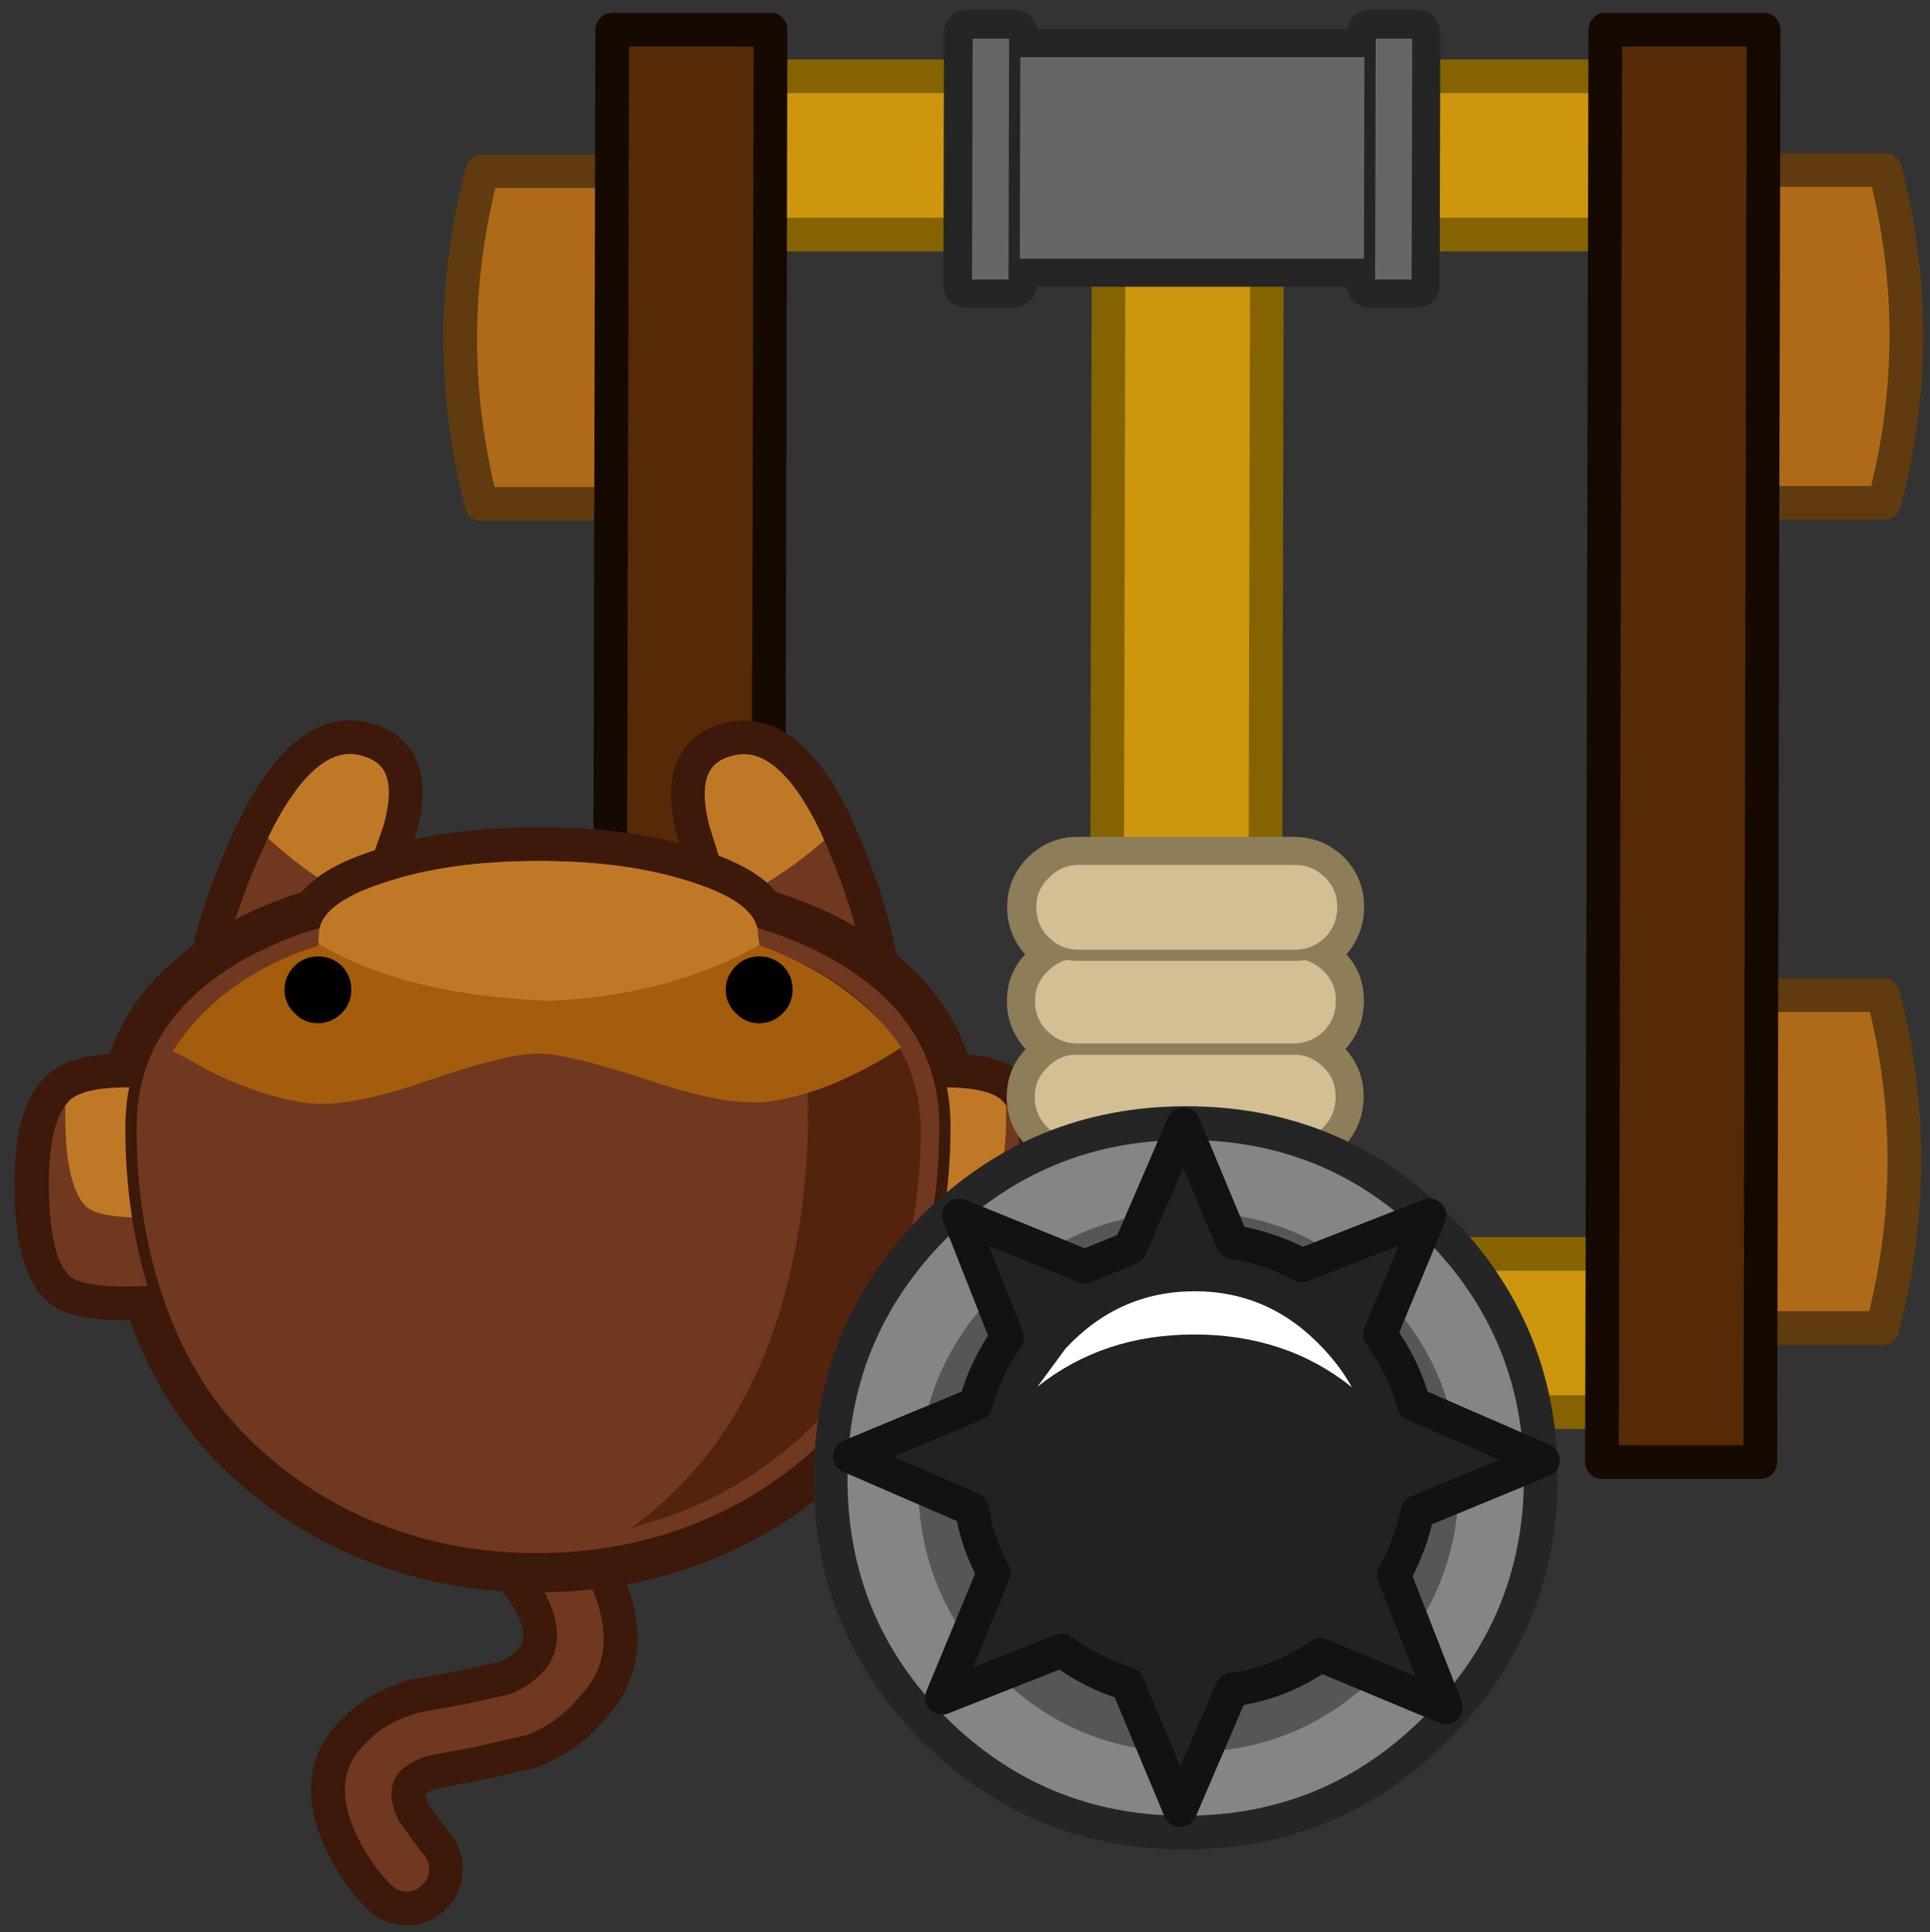 <svg xmlns="http://www.w3.org/2000/svg" xmlns:xlink="http://www.w3.org/1999/xlink" preserveAspectRatio="none" viewBox="-0.5 -0.37 73.4 73.5"><rect x="-0.5" y="-0.37" width="73.4" height="73.5" fill="#333333" stroke="none"/><defs><path fill="#D4BF94" d="M12.8-5.85q-1.25-1.25-3-1.25H-9.5q-1.75 0-3.05 1.25-1.2 1.25-1.2 3.05 0 1.75 1.2 2.95 1.3 1.3 3.05 1.3H9.8q1.75 0 3-1.3 1.25-1.2 1.25-2.95 0-1.8-1.25-3.05z" id="ad"/><path fill="#AF6A19" d="M91.85 45.3v29.65H79.7q-3.85-14.85 0-29.65h12.15z" id="a"/><path fill="#CD960D" d="M92.9-35.7v14.1h96.85v-14.1H92.9z" id="e"/><path fill="#CD960D" d="M189.7 83.3V69.2H92.85v14.1h96.85z" id="g"/><path fill="#AF6A19" d="M204.65 74.85q3.85-14.85 0-29.65H192.5v29.65h12.15z" id="i"/><path fill="#AF6A19" d="M204.65-28.3H192.5V1.35h12.15q3.85-14.85 0-29.65z" id="k"/><path fill="#562A07" d="M193.1-40.15H179v127.6h14.1v-127.6z" id="m"/><path fill="#562A07" d="M104.65-40.15h-14.1v127.6h14.1v-127.6z" id="o"/><path fill="#BF7926" d="m12.95-21.25-6.7-8.45-6.75 5.9q-7.05 6.75-8.95 11.15-3.15 7.35-3.5 16.8-.5 11.6 5.2 12.85 5.1 1.1 6.45-5.95l.9-6.8Q.3-.2 1.5-2.8 4-8.2 8.8-15.25l4.15-6z" id="q"/><path fill="#70381F" d="M13.2-21.45 6.5-29.9-.25-24Q-7.3-17.3-9.2-12.9q-3.15 7.35-3.5 16.8l-.05 1.9Q-7.25 4-.1 3.9.55-.5 1.75-3.05q2.5-5.4 7.3-12.45l4.15-5.95z" id="r"/><path fill="#70381F" d="M16.95-41.2q-1.3-2.55-3.15-4.4-1.05-1.05-2.5-1.05-1.4 0-2.45 1.05-1 1-1 2.45 0 1.45 1 2.45l1.9 2.6v.05q.8 1.55.2 2.5-.75.7-1.9 1.05H9l-3.7.7-5.1 1.15q-3.2 1.25-5.3 3.8l-.05.05q-4.65 4.95-.7 12.6l.05.05q1.05 1.9 2.6 3.75l.05.1L-2-10.95Q-1.05-9.9.35-9.8q1.45.1 2.55-.8 1.05-.95 1.15-2.4.1-1.45-.8-2.5L2.1-16.85l-1.8-2.6v-.05q-1.5-2.9-.2-4.8l.05-.05q1-1.2 2.55-1.8l3.6-.8 4.6-.85.05-.05q3.05-.9 4.95-2.85l.05-.05q4.25-4 1-10.45z" id="t"/><path fill="#70381F" d="M41.55 9.75q1.7 1.75 1.8 7.6.1 6-1.8 7.95-1.7 1.65-8.8 1l-6.75-1V9.75l6.9-.85q7.2-.55 8.65.85z" id="w"/><path fill="#BF7926" d="m41.9 24.85-.35.45q-1.7 1.65-8.8 1l-6.75-1v-9.65l5.45-.6q7.2-.55 8.6.85 1.75 1.75 1.85 7.6v1.35z" id="x"/><path fill="#70381F" d="m-32.75 26.3 6.75-1V9.75l-6.9-.85q-7.2-.55-8.65.85-1.7 1.75-1.8 7.6-.1 6 1.8 7.95 1.7 1.65 8.8 1z" id="y"/><path fill="#BF7926" d="m-32.75 26.3 6.75-1v-9.65l-5.45-.6q-7.2-.55-8.6.85-1.75 1.75-1.85 7.6v1.35l.35.45q1.7 1.65 8.8 1z" id="z"/><path fill="#70381F" d="M-26.5-4.9q5.25-5.25 12.05-7.95Q-7.8-15.5-.2-15.5t14.25 2.65q6.8 2.7 12.05 7.95Q31.15.15 33.75 7.95q2.3 7 2.3 15 0 8.7-7.7 14.05-9.4 6.6-28.55 6.6T-28.75 37q-7.7-5.35-7.7-14.05 0-8 2.3-15 2.6-7.8 7.65-12.85z" id="A"/><path fill="#54230D" d="M-8.55-12.8q-3.1 2.25-5.75 5.3-5.05 5.75-7.65 14.6-2.3 7.95-2.3 17.1 0 9.85 7.7 15.95-5.95-1.55-10.05-4.25-7.7-5.1-7.7-13.4 0-7.6 2.3-14.3 2.6-7.4 7.65-12.25 5.25-5 12.05-7.55l3.75-1.2z" id="C"/><path fill="#A35D0D" d="M28.5 27.65q-4.3-2-8-2.55-3.65-.5-10.45 1.85Q2.65 29.5-.2 29.5q-2.7 0-10.25-2.5-6.9-2.3-10.5-1.75-3.8.55-7.9 2.65-2.05 1.05-3.7 2.15 1.75 2.6 4.65 4.8 3.05 2.35 6.95 3.9l1.1.4.1 1q0 2.7 5.7 4.55Q-8.3 46.65-.2 46.65t13.8-1.95q5.7-1.85 5.7-4.55l.1-1.05 1.1-.35q7.95-2.9 11.85-9.05-.2-.05-3.85-2.05z" id="D"/><path d="M21.5 33.1q.9.85.9 2.1 0 1.2-.9 2.1-.85.85-2.1.85-1.2 0-2.1-.85-.85-.9-.85-2.1 0-1.25.85-2.1.9-.9 2.1-.9 1.25 0 2.1.9z" id="E"/><path d="M-17.8 33.1q.9.85.9 2.1 0 1.2-.9 2.1-.85.85-2.1.85-1.2 0-2.1-.85-.85-.9-.85-2.1 0-1.25.85-2.1.9-.9 2.1-.9 1.25 0 2.1.9z" id="F"/><path fill="#BF7926" d="M13.6 44.7q5.75-1.85 5.75-4.6l.05-.7v-.05l-.25-.2Q11.5 34.65-1.3 34.2q-10.6.5-18.35 4.85l-.25.15.15.9q0 2.75 5.7 4.6 5.75 1.95 13.8 1.95 8.15 0 13.85-1.95z" id="G"/><path fill="#70381F" d="M16.95-41.2q-1.3-2.55-3.15-4.4-1.05-1.05-2.5-1.05-1.4 0-2.45 1.05-1 1-1 2.45 0 1.45 1 2.45l1.9 2.6v.05q.8 1.55.2 2.5-.75.7-1.9 1.05H9l-3.7.7-5.1 1.15q-3.2 1.25-5.3 3.8l-.05.05q-4.65 4.95-.7 12.6l.05.05q1.05 1.9 2.6 3.75l.05.1L-2-10.95Q-1.05-9.9.35-9.8q1.45.1 2.55-.8 1.05-.95 1.15-2.4.1-1.45-.8-2.5L2.1-16.85l-1.8-2.6v-.05q-1.5-2.9-.2-4.8l.05-.05q1-1.2 2.55-1.8l3.6-.8 4.6-.85.05-.05q3.05-.9 4.95-2.85l.05-.05q4.25-4 1-10.45z" id="H"/><path fill="#70381F" d="M41.55 9.75q1.7 1.75 1.8 7.6.1 6-1.8 7.95-1.7 1.65-8.8 1l-6.75-1V9.75l6.9-.85q7.2-.55 8.65.85z" id="K"/><path fill="#BF7926" d="m41.9 24.85-.35.45q-1.7 1.65-8.8 1l-6.75-1v-9.65l5.45-.6q7.2-.55 8.6.85 1.75 1.75 1.85 7.6v1.35z" id="L"/><path fill="#70381F" d="m-32.75 26.3 6.75-1V9.75l-6.9-.85q-7.2-.55-8.65.85-1.7 1.75-1.8 7.6-.1 6 1.8 7.95 1.7 1.65 8.8 1z" id="M"/><path fill="#BF7926" d="m-32.75 26.3 6.75-1v-9.65l-5.45-.6q-7.2-.55-8.6.85-1.75 1.75-1.85 7.6v1.35l.35.45q1.7 1.65 8.8 1z" id="N"/><path fill="#70381F" d="M26.1-4.9q-5.25-5.25-12.05-7.95Q7.4-15.5-.2-15.5t-14.25 2.65q-6.8 2.7-12.05 7.95-5.05 5.05-7.65 12.85-2.3 7-2.3 15 0 8.7 7.7 14.05 9.4 6.6 28.55 6.6T28.35 37q7.7-5.35 7.7-14.05 0-8-2.3-15Q31.15.15 26.1-4.9z" id="O"/><path fill="#54230D" d="M-8.55-12.8q-3.1 2.25-5.75 5.3-5.05 5.75-7.65 14.6-2.3 7.95-2.3 17.1 0 9.85 7.7 15.95-5.95-1.55-10.05-4.25-7.7-5.1-7.7-13.4 0-7.6 2.3-14.3 2.6-7.4 7.65-12.25 5.25-5 12.05-7.55l3.75-1.2z" id="Q"/><path fill="#A35D0D" d="M28.5 27.65q-4.3-2-8-2.55-3.65-.5-10.45 1.85Q2.65 29.5-.2 29.5q-2.7 0-10.25-2.5-6.9-2.3-10.5-1.75-3.8.55-7.9 2.65-2.05 1.05-3.7 2.15 1.75 2.6 4.65 4.8 3.05 2.35 6.95 3.9l1.1.4.1 1q0 2.7 5.7 4.55Q-8.3 46.65-.2 46.65t13.8-1.95q5.7-1.85 5.7-4.55l.1-1.05 1.1-.35q7.95-2.9 11.85-9.05-.2-.05-3.85-2.05z" id="R"/><path d="M21.5 33.1q.9.85.9 2.1 0 1.2-.9 2.1-.85.85-2.1.85-1.2 0-2.1-.85-.85-.9-.85-2.1 0-1.25.85-2.1.9-.9 2.1-.9 1.25 0 2.1.9z" id="S"/><path d="M-17.8 33.1q.9.85.9 2.1 0 1.2-.9 2.1-.85.85-2.1.85-1.2 0-2.1-.85-.85-.9-.85-2.1 0-1.25.85-2.1.9-.9 2.1-.9 1.25 0 2.1.9z" id="T"/><path fill="#BF7926" d="M13.6 44.7q5.75-1.85 5.75-4.6l.05-.7v-.05l-.25-.2Q11.5 34.65-1.3 34.2q-10.6.5-18.35 4.85l-.25.15.15.9q0 2.75 5.7 4.6 5.75 1.95 13.8 1.95 8.15 0 13.85-1.95z" id="U"/><path fill="#CD960D" d="M-6.95 76.95h14.1V-40.8h-14.1V76.95z" id="V"/><path fill="#D4BF94" d="M12.8-14.4q-1.25-1.25-3-1.25H-9.5q-1.75 0-3.05 1.25-1.2 1.25-1.2 3.05 0 1.75 1.2 2.95 1.3 1.3 3.05 1.3H9.8q1.75 0 3-1.3 1.25-1.2 1.25-2.95 0-1.8-1.25-3.05z" id="Y"/><path fill="#858585" d="M22.45-67.65Q13.15-76.9.05-76.9q-13.15 0-22.35 9.25-9.3 9.25-9.3 22.35 0 13.1 9.3 22.4 9.2 9.2 22.35 9.2 13.1 0 22.4-9.2 9.2-9.3 9.2-22.4 0-13.1-9.2-22.35z" id="aa"/><path fill="#565656" d="M16.85-28.65q7-7.05 7-17.05 0-9.95-7-17Q9.8-69.75-.2-69.75t-17 7.05q-7.1 7.05-7.1 17 0 10 7.1 17.05 7 7.05 17 7.05t17.05-7.05z" id="ac"/><path fill="#AF6A19" d="M79.7-28.2h12.15V1.45H79.7q-3.85-14.85 0-29.65z" id="c"/><path fill="#D4BF94" d="M12.7 2.5q-1.25-1.25-3-1.25H-9.6q-1.75 0-3.05 1.25-1.2 1.25-1.2 3.05 0 1.75 1.2 2.95 1.3 1.3 3.05 1.3H9.7q1.75 0 3-1.3 1.25-1.2 1.25-2.95 0-1.8-1.25-3.05z" id="af"/><path fill="#666" d="M161.35 85.5V66.55h-39.7V85.5h39.7z" id="ai"/><path fill="#666" d="M157.25 87.15h4.25V64.7h-4.25v22.45z" id="ak"/><path fill="#666" d="M121.35 64.7v22.45h4.25V64.7h-4.25z" id="am"/><path fill="#232222" d="m30.55-1.15-11-4.75-1.65-4.05 4.55-11.2-10.9 4.3q-2.7-1.95-5.9-2.8L1-30.85-3.7-20q-3 .5-5.7 1.95l-11.1-4.6L-16.3-12q-2 2.7-2.95 5.85l-11.25 4.7 10.7 4.6q.6 4.35 3.1 7.9l-4.65 11.15 11.75-4.6q2.65 1.45 5.65 2.1l4.6 11.15 5-11.5q3.3-.9 6.2-3l10.6 4.4L18 9.4q1.55-2.85 2.1-6.2l10.45-4.35z" id="ao"/><path fill="#FFF" d="m7.2-14.15 3.4 2.5q5.1 4.75 5.1 11.5 0 6.7-5.1 11.45-1.65 1.55-3.45 2.55Q11.85 8 11.85-.2q0-8.1-4.65-13.95z" id="aq"/><path fill="#232222" d="m30.55-1.15-11-4.75-1.65-4.05 4.55-11.2-10.9 4.3q-2.7-1.95-5.9-2.8L1-30.85-3.7-20q-3 .5-5.7 1.95l-11.1-4.6L-16.3-12q-2 2.7-2.95 5.85l-11.25 4.7 10.7 4.6q.6 4.35 3.1 7.9l-4.65 11.15 11.75-4.6q2.65 1.45 5.65 2.1l4.6 11.15 5-11.5q3.3-.9 6.2-3l10.6 4.4L18 9.4q1.55-2.85 2.1-6.2l10.45-4.35z" id="ar"/><path fill="#FFF" d="m7.2-14.15 3.4 2.5q5.1 4.75 5.1 11.5 0 6.7-5.1 11.45-1.65 1.55-3.45 2.55Q11.85 8 11.85-.2q0-8.1-4.65-13.95z" id="at"/><path id="b" stroke="#5F3B0F" stroke-width="3" stroke-linejoin="round" stroke-linecap="round" fill="none" d="M79.7 74.95h12.15V45.3H79.7q-3.85 14.8 0 29.65z"/><path id="d" stroke="#5F3B0F" stroke-width="3" stroke-linejoin="round" stroke-linecap="round" fill="none" d="M79.7 1.45h12.15V-28.2H79.7q-3.85 14.8 0 29.65z"/><path id="f" stroke="#856301" stroke-width="3" stroke-linejoin="round" stroke-linecap="round" fill="none" d="M92.9-35.7h96.85v14.1H92.9v-14.1z"/><path id="h" stroke="#856301" stroke-width="3" stroke-linejoin="round" stroke-linecap="round" fill="none" d="M92.85 69.2h96.85v14.1H92.85V69.2z"/><path id="j" stroke="#5F3B0F" stroke-width="3" stroke-linejoin="round" stroke-linecap="round" fill="none" d="M204.65 74.85H192.5V45.2h12.15q3.85 14.8 0 29.65z"/><path id="l" stroke="#5F3B0F" stroke-width="3" stroke-linejoin="round" stroke-linecap="round" fill="none" d="M204.65 1.35H192.5V-28.3h12.15q3.85 14.8 0 29.65z"/><path id="n" stroke="#150901" stroke-width="3" stroke-linejoin="round" stroke-linecap="round" fill="none" d="M179 87.45v-127.6h14.1v127.6H179z"/><path id="p" stroke="#150901" stroke-width="3" stroke-linejoin="round" stroke-linecap="round" fill="none" d="M90.55 87.45v-127.6h14.1v127.6h-14.1z"/><path id="s" stroke="#3C190A" stroke-width="3" stroke-linejoin="round" stroke-linecap="round" fill="none" d="M-.75-23.55Q-7.8-16.8-9.7-12.4q-3.15 7.35-3.5 16.8l-.05 1.9q.05 9.8 5.25 10.95 5.1 1.1 6.45-5.95l.9-6.8.05-.1.35-1.95L.3.35l.95-2.9q2.5-5.4 7.3-12.45l4.15-6L6-29.45l-6.75 5.9z"/><path id="u" stroke="#3C190A" stroke-width="3" stroke-linejoin="round" stroke-linecap="round" fill="none" d="M13.8-45.6q-1.05-1.05-2.5-1.05-1.4 0-2.45 1.05-1 1-1 2.45 0 1.45 1 2.45l1.9 2.6v.05q.8 1.55.2 2.5-.75.7-1.9 1.05H9l-3.7.7-5.1 1.15q-3.2 1.25-5.3 3.8l-.05.05q-4.65 4.95-.7 12.6l.05.05q1.05 1.9 2.6 3.75l.05.1L-2-10.95Q-1.05-9.9.35-9.8q1.45.1 2.55-.8 1.05-.95 1.15-2.4.1-1.45-.8-2.5L2.1-16.85l-1.8-2.6v-.05q-1.5-2.9-.2-4.8l.05-.05q1-1.2 2.55-1.8l3.6-.8 4.6-.85.05-.05q3.05-.9 4.95-2.85l.05-.05q4.25-4 1-10.45-1.3-2.55-3.15-4.4z"/><path id="v" stroke="#3C190A" stroke-width="6" stroke-linejoin="round" stroke-linecap="round" fill="none" d="M-41.55 25.3q-1.9-1.95-1.85-7.95.1-5.85 1.85-7.6 1.25-1.25 7.05-.95l.35-.85q2.55-7.8 7.6-12.85 5.25-5.25 12.1-7.95 6.6-2.65 14.2-2.65T14-12.85q6.8 2.7 12.05 7.95Q31.1.15 33.7 7.95l.25.9q6.25-.4 7.6.9 1.75 1.75 1.85 7.6.1 6-1.85 7.95-1.3 1.3-5.9 1.2Q34.4 32.8 28.3 37q-3.8 2.7-9.3 4.3-.95 1.95-5.4 3.4-5.7 1.95-13.85 1.95-8.05 0-13.8-1.95-4.45-1.45-5.45-3.4-5.45-1.6-9.3-4.3-6.05-4.2-7.35-10.5-4.15.05-5.4-1.2z"/><path id="B" stroke="#3C190A" stroke-width="1" stroke-linejoin="round" stroke-linecap="round" fill="none" d="M-34.15 7.95q-2.3 7-2.3 15 0 8.7 7.7 14.05 9.4 6.6 28.55 6.6T28.35 37q7.7-5.35 7.7-14.05 0-8-2.3-15Q31.15.15 26.1-4.9q-5.25-5.25-12.05-7.95Q7.4-15.5-.2-15.5t-14.25 2.65q-6.8 2.7-12.05 7.95-5.05 5.05-7.65 12.85z"/><path id="I" stroke="#3C190A" stroke-width="3" stroke-linejoin="round" stroke-linecap="round" fill="none" d="M13.8-45.6q-1.05-1.05-2.5-1.05-1.4 0-2.45 1.05-1 1-1 2.45 0 1.45 1 2.45l1.9 2.6v.05q.8 1.55.2 2.5-.75.7-1.9 1.05H9l-3.7.7-5.1 1.15q-3.2 1.25-5.3 3.8l-.05.05q-4.65 4.95-.7 12.6l.05.05q1.05 1.9 2.6 3.75l.05.1L-2-10.95Q-1.05-9.9.35-9.8q1.45.1 2.55-.8 1.05-.95 1.15-2.4.1-1.45-.8-2.5L2.1-16.85l-1.8-2.6v-.05q-1.5-2.9-.2-4.8l.05-.05q1-1.2 2.55-1.8l3.6-.8 4.6-.85.05-.05q3.05-.9 4.95-2.85l.05-.05q4.25-4 1-10.45-1.3-2.55-3.15-4.4z"/><path id="J" stroke="#3C190A" stroke-width="6" stroke-linejoin="round" stroke-linecap="round" fill="none" d="M-41.55 25.3q-1.9-1.95-1.85-7.95.1-5.85 1.85-7.6 1.25-1.25 7.05-.95l.35-.85q2.55-7.8 7.6-12.85 5.25-5.25 12.1-7.95 6.6-2.65 14.2-2.65T14-12.85q6.8 2.7 12.05 7.95Q31.1.15 33.7 7.95l.25.9q6.25-.4 7.6.9 1.75 1.75 1.85 7.6.1 6-1.85 7.95-1.3 1.3-5.9 1.2Q34.4 32.8 28.3 37q-3.8 2.7-9.3 4.3-.95 1.95-5.4 3.4-5.7 1.95-13.85 1.95-8.05 0-13.8-1.95-4.45-1.45-5.45-3.4-5.45-1.6-9.3-4.3-6.05-4.2-7.35-10.5-4.15.05-5.4-1.2z"/><path id="P" stroke="#3C190A" stroke-width="1" stroke-linejoin="round" stroke-linecap="round" fill="none" d="M14.05-12.85Q7.4-15.5-.2-15.5t-14.25 2.65q-6.8 2.7-12.05 7.95-5.05 5.05-7.65 12.85-2.3 7-2.3 15 0 8.7 7.7 14.05 9.4 6.6 28.55 6.6T28.35 37q7.7-5.35 7.7-14.05 0-8-2.3-15Q31.15.15 26.1-4.9q-5.25-5.25-12.05-7.95z"/><path id="W" stroke="#856301" stroke-width="3" stroke-linejoin="round" stroke-linecap="round" fill="none" d="M-6.95 76.95V-40.8h14.1V76.95h-14.1z"/><path id="X" stroke="#8E7D59" stroke-width="4" stroke-linejoin="round" stroke-linecap="round" fill="none" d="M-9.5 9.8H9.8q1.75 0 3-1.25t1.25-3q0-1.75-1.25-3.05-.9-.9-2.15-1.15 1.25-.2 2.15-1.2 1.25-1.2 1.25-2.95 0-1.8-1.25-3.05-1.23-1.23-2.9-1.25 1.67-.02 2.9-1.25 1.25-1.25 1.25-3T12.8-14.4q-1.25-1.2-3-1.2H-9.5q-1.75 0-3.05 1.2-1.2 1.3-1.2 3.05 0 1.75 1.2 3 1.28 1.23 2.95 1.25-1.67.02-2.95 1.25-1.2 1.25-1.2 3.05 0 1.75 1.2 2.95 1 1 2.2 1.2-1.2.25-2.2 1.15-1.2 1.3-1.2 3.05 0 1.75 1.2 3 1.3 1.25 3.05 1.25z"/><path id="Z" stroke="#8E7D59" stroke-width="1" stroke-linejoin="round" stroke-linecap="round" fill="none" d="M-12.55-14.4q-1.2 1.25-1.2 3.05 0 1.75 1.2 2.95 1.3 1.3 3.05 1.3H9.8q1.75 0 3-1.3 1.25-1.2 1.25-2.95 0-1.8-1.25-3.05-1.25-1.25-3-1.25H-9.5q-1.75 0-3.05 1.25z"/><path id="ab" stroke="#252525" stroke-width="3" stroke-linejoin="round" stroke-linecap="round" fill="none" d="M-22.3-67.65Q-13.1-76.9.05-76.9q13.1 0 22.4 9.25 9.2 9.25 9.2 22.35 0 13.1-9.2 22.4-9.3 9.2-22.4 9.2-13.15 0-22.35-9.2-9.3-9.3-9.3-22.4 0-13.1 9.3-22.35z"/><path id="ae" stroke="#8E7D59" stroke-width="1" stroke-linejoin="round" stroke-linecap="round" fill="none" d="M-12.55-5.85q-1.2 1.25-1.2 3.05 0 1.75 1.2 2.95 1.3 1.3 3.05 1.3H9.8q1.75 0 3-1.3 1.25-1.2 1.25-2.95 0-1.8-1.25-3.05-1.25-1.25-3-1.25H-9.5q-1.75 0-3.05 1.25z"/><path id="ag" stroke="#8E7D59" stroke-width="1" stroke-linejoin="round" stroke-linecap="round" fill="none" d="M-12.65 2.5q-1.2 1.25-1.2 3.05 0 1.75 1.2 2.95 1.3 1.3 3.05 1.3H9.7q1.75 0 3-1.3 1.25-1.2 1.25-2.95 0-1.8-1.25-3.05-1.25-1.25-3-1.25H-9.6q-1.75 0-3.05 1.25z"/><path id="ah" stroke="#252525" stroke-width="4" stroke-linejoin="round" stroke-linecap="round" fill="none" d="M121.35 64.7h4.3v1.85h31.6V64.7h4.3v22.5h-4.3v-1.7h-31.6v1.7h-4.3V64.7z"/><path id="aj" stroke="#252525" stroke-width="1" stroke-linejoin="round" stroke-linecap="round" fill="none" d="M161.35 85.5h-39.7V66.55h39.7V85.5z"/><path id="al" stroke="#252525" stroke-width="1" stroke-linejoin="round" stroke-linecap="round" fill="none" d="M157.25 87.15V64.7h4.25v22.45h-4.25z"/><path id="an" stroke="#252525" stroke-width="1" stroke-linejoin="round" stroke-linecap="round" fill="none" d="M121.35 87.15V64.7h4.25v22.45h-4.25z"/><path id="ap" stroke="#121212" stroke-width="3" stroke-linejoin="round" stroke-linecap="round" fill="none" d="M-3.7-20 1-30.85l4.65 11.2q3.2.85 5.9 2.8l10.9-4.3-4.55 11.2 1.65 4.05 11 4.75L20.1 3.2q-.55 3.35-2.1 6.2l4.45 11.35-10.6-4.4q-2.9 2.1-6.2 3l-5 11.5-4.6-11.15q-3-.65-5.65-2.1l-11.75 4.6 4.65-11.15q-2.5-3.55-3.1-7.9l-10.7-4.6 11.25-4.7Q-18.3-9.3-16.3-12l-4.2-10.65 11.1 4.6Q-6.7-19.5-3.7-20z"/><path id="as" stroke="#121212" stroke-width="3" stroke-linejoin="round" stroke-linecap="round" fill="none" d="M-3.7-20 1-30.85l4.65 11.2q3.2.85 5.9 2.8l10.9-4.3-4.55 11.2 1.65 4.05 11 4.75L20.1 3.2q-.55 3.35-2.1 6.2l4.45 11.35-10.6-4.4q-2.9 2.1-6.2 3l-5 11.5-4.6-11.15q-3-.65-5.65-2.1l-11.75 4.6 4.65-11.15q-2.5-3.55-3.1-7.9l-10.7-4.6 11.25-4.7Q-18.3-9.3-16.3-12l-4.2-10.65 11.1 4.6Q-6.7-19.5-3.7-20z"/></defs><g transform="matrix(-.427 0 .001 -.427 105.15 38.1)"><use xlink:href="#a"/><use xlink:href="#b"/></g><g transform="matrix(-.427 0 .001 -.427 105.15 38.1)"><use xlink:href="#c"/><use xlink:href="#d"/></g><g transform="matrix(-.427 0 .001 -.427 105.15 38.1)"><use xlink:href="#e"/><use xlink:href="#f"/></g><g transform="matrix(-.427 0 .001 -.427 105.15 38.1)"><use xlink:href="#g"/><use xlink:href="#h"/></g><g transform="matrix(-.427 0 .001 -.427 105.15 38.1)"><use xlink:href="#i"/><use xlink:href="#j"/></g><g transform="matrix(-.427 0 .001 -.427 105.15 38.1)"><use xlink:href="#k"/><use xlink:href="#l"/></g><g transform="matrix(-.427 0 .001 -.427 105.15 38.1)"><use xlink:href="#m"/><use xlink:href="#n"/></g><g transform="matrix(-.427 0 .001 -.427 105.15 38.1)"><use xlink:href="#o"/><use xlink:href="#p"/></g><g><use xlink:href="#q" transform="matrix(.381 .192 .193 -.381 13.1 35.85)"/><use xlink:href="#r" transform="matrix(.381 .192 .193 -.381 13.1 35.85)"/><use xlink:href="#s" transform="matrix(.381 .192 .193 -.381 13.1 35.85)"/></g><g><use xlink:href="#q" transform="matrix(-.387 .182 -.181 -.386 27.3 35.85)"/><use xlink:href="#r" transform="matrix(-.387 .182 -.181 -.386 27.3 35.85)"/><use xlink:href="#s" transform="matrix(-.387 .182 -.181 -.386 27.3 35.85)"/></g><g><g transform="matrix(-.427 0 .001 -.427 19.85 52.3)"><use xlink:href="#t"/><use xlink:href="#u"/></g><use xlink:href="#v" transform="matrix(-.427 0 .001 -.427 19.85 52.3)"/><use xlink:href="#w" transform="matrix(-.427 0 .001 -.427 19.85 52.3)"/><use xlink:href="#x" transform="matrix(-.427 0 .001 -.427 19.85 52.3)"/><use xlink:href="#y" transform="matrix(-.427 0 .001 -.427 19.85 52.3)"/><use xlink:href="#z" transform="matrix(-.427 0 .001 -.427 19.85 52.3)"/><g transform="matrix(-.427 0 .001 -.427 19.85 52.3)"><use xlink:href="#A"/><use xlink:href="#B"/></g><use xlink:href="#C" transform="matrix(-.427 0 .001 -.427 19.85 52.3)"/><use xlink:href="#D" transform="matrix(-.427 0 .001 -.427 19.85 52.3)"/><use xlink:href="#E" transform="matrix(-.427 0 .001 -.427 19.85 52.3)"/><use xlink:href="#F" transform="matrix(-.427 0 .001 -.427 19.85 52.3)"/><use xlink:href="#G" transform="matrix(-.427 0 .001 -.427 19.85 52.3)"/><g transform="matrix(-.427 0 .001 -.427 19.85 52.3)"><use xlink:href="#H"/><use xlink:href="#I"/></g><use xlink:href="#J" transform="matrix(-.427 0 .001 -.427 19.85 52.3)"/><use xlink:href="#K" transform="matrix(-.427 0 .001 -.427 19.85 52.3)"/><use xlink:href="#L" transform="matrix(-.427 0 .001 -.427 19.85 52.3)"/><use xlink:href="#M" transform="matrix(-.427 0 .001 -.427 19.85 52.3)"/><use xlink:href="#N" transform="matrix(-.427 0 .001 -.427 19.85 52.3)"/><g transform="matrix(-.427 0 .001 -.427 19.85 52.3)"><use xlink:href="#O"/><use xlink:href="#P"/></g><use xlink:href="#Q" transform="matrix(-.427 0 .001 -.427 19.85 52.3)"/><use xlink:href="#R" transform="matrix(-.427 0 .001 -.427 19.85 52.3)"/><use xlink:href="#S" transform="matrix(-.427 0 .001 -.427 19.85 52.3)"/><use xlink:href="#T" transform="matrix(-.427 0 .001 -.427 19.85 52.3)"/><use xlink:href="#U" transform="matrix(-.427 0 .001 -.427 19.85 52.3)"/></g><g><g transform="matrix(-.427 0 .001 -.427 44.65 36.5)"><use xlink:href="#V"/><use xlink:href="#W"/></g><use xlink:href="#X" transform="matrix(-.427 0 .001 -.427 44.65 36.5)"/><g transform="matrix(-.427 0 .001 -.427 44.65 36.5)"><use xlink:href="#Y"/><use xlink:href="#Z"/></g><g transform="matrix(-.427 0 .001 -.427 44.65 36.5)"><use xlink:href="#aa"/><use xlink:href="#ab"/></g><use xlink:href="#ac" transform="matrix(-.427 0 .001 -.427 44.65 36.5)"/><g transform="matrix(-.427 0 .001 -.427 44.65 36.5)"><use xlink:href="#ad"/><use xlink:href="#ae"/></g><g transform="matrix(-.427 0 .001 -.427 44.65 36.5)"><use xlink:href="#af"/><use xlink:href="#ag"/></g></g><g><use xlink:href="#ah" transform="matrix(-.427 0 .001 -.427 105.15 38.1)"/><g transform="matrix(-.427 0 .001 -.427 105.15 38.1)"><use xlink:href="#ai"/><use xlink:href="#aj"/></g><g transform="matrix(-.427 0 .001 -.427 105.15 38.1)"><use xlink:href="#ak"/><use xlink:href="#al"/></g><g transform="matrix(-.427 0 .001 -.427 105.15 38.1)"><use xlink:href="#am"/><use xlink:href="#an"/></g></g><g><g transform="matrix(0 -.427 .427 0 45 55.45)"><use xlink:href="#ao"/><use xlink:href="#ap"/></g><use xlink:href="#aq" transform="matrix(0 -.427 .427 0 45 55.45)"/><g transform="matrix(0 -.427 .427 0 45 55.45)"><use xlink:href="#ar"/><use xlink:href="#as"/></g><use xlink:href="#at" transform="matrix(0 -.427 .427 0 45 55.45)"/></g></svg>